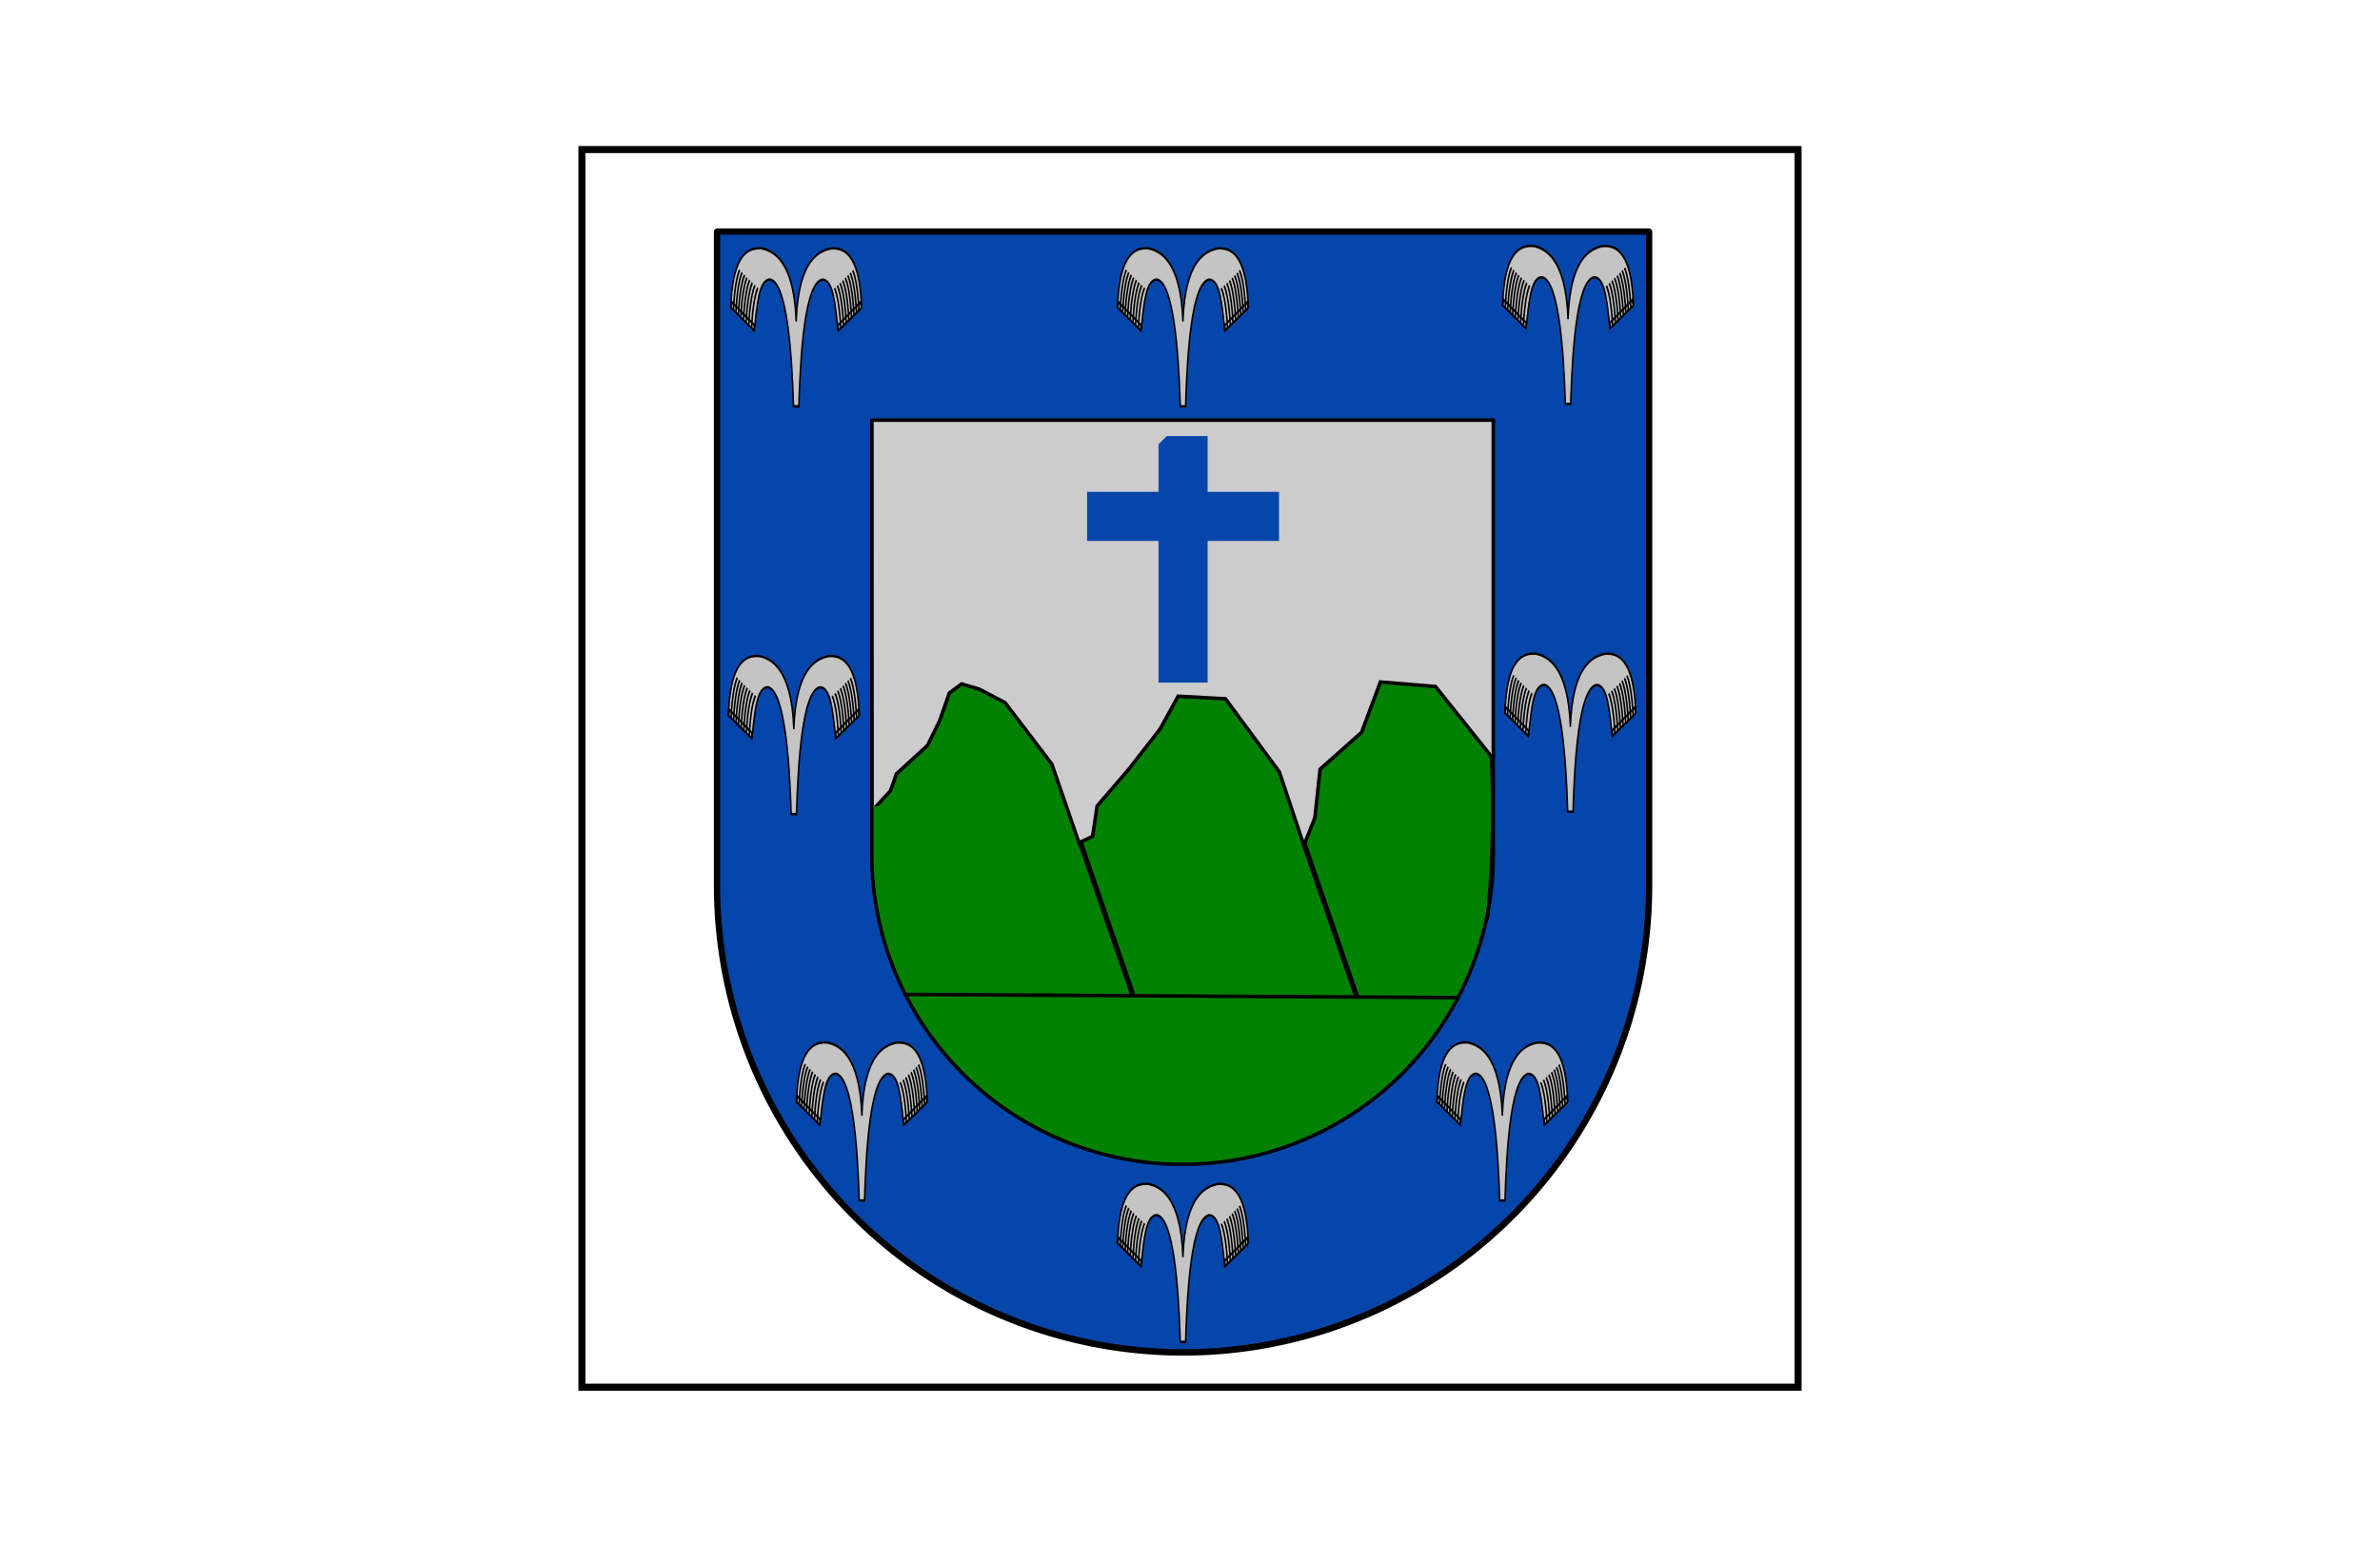 <svg xmlns="http://www.w3.org/2000/svg" xmlns:xlink="http://www.w3.org/1999/xlink" width="2072" height="1362" xmlns:v="https://vecta.io/nano"><rect width="100%" height="100%" fill="#333333" stroke="none"/><style><![CDATA[.B{stroke:#000}.C{stroke-width:2}.D{fill:#c4c4c4}.E{stroke-opacity:NaN}.F{fill:none}.G{stroke-linejoin:round}.H{fill:#028102}.I{fill:#0646aa}.J{stroke-width:.5}]]></style><g stroke="null"><path fill="#fff" stroke-width=".831" d="M-116-9h2491.256v1425.152H-116z" class="G"/><path d="M506.63 130.216H1565.37V1207.78H506.63z" stroke-width="6.136" class="F"/><g transform="matrix(6.129 0 0 6.143 -445.172 -153.561)"><g class="B"><path d="M174.536 57.882v92.604a66.146 66.146 0 0 0 132.292 0 66.146 66.146 0 0 0 0-.126v-92.48H174.536h0z" fill="#ccc" class="G"/><path d="M175.376 161.446c3.92 28.006 33.546 54.152 66.158 54.83 34.16.71 60.314-26.81 64.37-54.596l-130.528-.234z" stroke-width=".268" class="H"/></g><path stroke="none" d="M174.682 58.014l.083 95.847c1.018 28.67 22.958 54.85 50.98 60.905 25.924 6.316 54.95-5.035 69.583-27.418 8.763-12.518 11.992-28.007 11.27-43.087V58.014H174.682zm22.042 26.46h87.856v57.45c.48 10.045-1.67 20.37-7.507 28.708-9.745 14.91-29.07 22.464-46.334 18.257-18.663-4.033-33.28-21.476-33.957-40.573l-.058-63.84z" fill-rule="evenodd" class="I"/><g transform="matrix(.113 0 0 .168 190.784 -70.101)" class="C D"><use xlink:href="#B" class="B"/><path d="M359.3 825.56l1.35-4.55 28.15 19.385-.506 4.55L359.3 825.56z"/><use xlink:href="#C"/><g class="B"><use xlink:href="#D"/><use xlink:href="#D" x="3.099" y="2.144"/><use xlink:href="#D" x="6.198" y="4.29"/><use xlink:href="#D" x="9.297" y="6.435"/><use xlink:href="#D" x="12.634" y="8.58"/><use xlink:href="#D" x="15.982" y="10.726"/><use xlink:href="#D" x="19.309" y="12.872"/><use xlink:href="#D" x="22.885" y="15.017"/></g><g transform="matrix(-1 0 0 1 -1231.684 .336)" class="B"><use xlink:href="#D" x="-2114.496"/><use xlink:href="#D" x="-2111.398" y="2.144"/><use xlink:href="#D" x="-2108.298" y="4.29"/><use xlink:href="#D" x="-2105.198" y="6.435"/><use xlink:href="#D" x="-2101.861" y="8.58"/><use xlink:href="#D" x="-2098.524" y="10.726"/><use xlink:href="#D" x="-2095.186" y="12.872"/><use xlink:href="#D" x="-2091.611" y="15.017"/></g></g><path stroke="#0646aa" d="M239.197 88.803v7.9H229.05v2.962h10.148v20.077h2.97V99.664h10.148v-2.962h-10.148v-7.9h-2.97z" stroke-width="4" class="F"/><g stroke="#009c01"><path d="M233.127 161.703l-2.452-.623-1.265-1.41.633-3.034.843-1.41-1.265-3.528-3.628-6.396 1.46-.585 2.45 3.947 2.4 3.316.07 3.175-1.195 3.528 4.117 2.98-2.157.04z" stroke-width=".147"/><path d="M257.05 144.597l-.8 1.635 1.025 1.806 4.453 5.443 1.565 1.025-1.943 1.855.378 3.613.838.39 1.24.574-.108.89 2.537-.012-1.525-1.904-1.403-.22.12-2.624 1.7-.195-1.08-3.124-5.235-5.6-.62-3.198-.172-.165-.395.85-.33-.897-.125-.22-.11.067z" stroke-width=".151"/></g><g class="B"><g class="J"><path d="M199.64 165.925l-.967-3.43-1.58-9.613-.222-13.356 2.264-2.47.83-2.38 4.42-4.027 1.75-3.57 1.348-3.864 1.75-1.28 2.486.732 3.683 1.922 6.63 8.695 3.867 11.167 1.933-.915.644-4.302 4.42-5.126 4.51-5.766 2.578-4.668 6.72.366 7.642 10.343 3.5 10.434 1.565-3.936.737-6.865 5.892-5.217 2.67-7.14 7.826.64 7.918 9.885c.47 7.755.158 15.873-.618 24.206l-1.876 10.02-82.316-.484z" class="H"/><path transform="rotate(340.951 229.764 155.036)" d="M229.644 143.758h.238v22.556h-.238z" class="F"/></g><path d="M174.536 57.86v92.604a66.146 66.146 0 0 0 132.292 0 66.146 66.146 0 0 0 0-.126V57.86H174.536z" stroke-width=".794" class="F G"/><path transform="rotate(340.951 261.595 155.369)" d="M261.476 144.09h.238v22.556h-.238z" class="F J"/></g><g stroke="none"><path d="M197.224 168.4l5.398.315-6.998-15.117 1.6 14.802zm86.16-1.212l-3.954.28 5.125-13.373-1.17 13.094z" class="I"/><path d="M195.684 139.27h4.25v19.246h-4.25z" class="H"/><path d="M195.293 139.128h1.1l-.123 6.6.37 4.627.74 5.552 1.234 4.318-3.023-.37-.308-3.023v-17.705z" class="I"/></g><g class="B F J"><path d="M196.465 84.542v61.534a44.141 43.953 0 0 0 44.141 43.953 44.141 43.953 0 0 0 44.141-43.953 44.141 43.953 0 0 0 0-.083v-61.45h-88.28z" class="G"/><path transform="rotate(269.718 236.917 111.729)" d="M226.95 111.635h19.933v.187H226.95z" class="E"/><path transform="rotate(270.129 254.604 98.261)" d="M250.885 98.167h7.436v.187h-7.436z" class="E"/><path d="M236.817 101.922h-10.05v-.187h10.05z" class="E"/><path transform="rotate(269.718 244.353 111.729)" d="M234.386 111.635h19.933v.187h-19.933z" class="E"/><path transform="rotate(269.718 244.26 90.768)" d="M240.516 90.674h7.487v.187h-7.487z" class="E"/><path d="M237.418 121.508h6.687v.187h-6.687z" class="E"/><path transform="rotate(269.718 236.885 90.768)" d="M233.142 90.674h7.487v.187h-7.487z" class="E"/><path d="M254.628 101.985h-10.05v-.187h10.05zM236.73 86.45h7.624v.187h-7.624zm.15 8.1h-10.05v-.187h10.05zm17.82 0h-10.3v-.187h10.3z" class="E"/><path transform="rotate(270.129 226.795 98.136)" d="M223.077 98.042h7.436v.187h-7.436z" class="E"/></g><g transform="matrix(.113 0 0 .168 190.784 -70.101)" class="C D"><use xlink:href="#B" x="-489.11" y="343.957" class="B"/><use xlink:href="#E"/><use xlink:href="#C" x="-489.109" y="343.958"/><g class="B"><use xlink:href="#D" x="-489.11" y="343.957"/><use xlink:href="#D" x="-486.011" y="346.102"/><use xlink:href="#D" x="-482.911" y="348.248"/><use xlink:href="#D" x="-479.812" y="350.393"/><use xlink:href="#D" x="-476.475" y="352.54"/><use xlink:href="#D" x="-473.138" y="354.684"/><use xlink:href="#D" x="-469.8" y="356.83"/><use xlink:href="#D" x="-466.224" y="358.975"/></g><g transform="matrix(-1 0 0 1 -1231.684 .336)" class="B"><use xlink:href="#D" x="-1625.388" y="343.957"/><use xlink:href="#D" x="-1622.288" y="346.102"/><use xlink:href="#D" x="-1619.188" y="348.248"/><use xlink:href="#D" x="-1616.09" y="350.393"/><use xlink:href="#D" x="-1612.752" y="352.54"/><use xlink:href="#D" x="-1609.415" y="354.684"/><use xlink:href="#D" x="-1606.078" y="356.83"/><use xlink:href="#D" x="-1602.501" y="358.975"/></g><use xlink:href="#B" x="-403.589" y="670.022" class="B"/><use xlink:href="#E" x="85.522" y="326.065"/><use xlink:href="#C" x="-403.589" y="670.022"/><g class="B"><use xlink:href="#D" x="-403.588" y="670.02"/><use xlink:href="#D" x="-400.49" y="672.167"/><use xlink:href="#D" x="-397.391" y="674.312"/><use xlink:href="#D" x="-394.292" y="676.458"/><use xlink:href="#D" x="-390.954" y="678.603"/><use xlink:href="#D" x="-387.618" y="680.75"/><use xlink:href="#D" x="-384.278" y="682.894"/><use xlink:href="#D" x="-380.703" y="685.04"/></g><g transform="matrix(-1 0 0 1 -1231.684 .336)" class="B"><use xlink:href="#D" x="-1710.918" y="670.02"/><use xlink:href="#D" x="-1707.818" y="672.167"/><use xlink:href="#D" x="-1704.708" y="674.312"/><use xlink:href="#D" x="-1701.61" y="676.458"/><use xlink:href="#D" x="-1698.273" y="678.603"/><use xlink:href="#D" x="-1694.935" y="680.75"/><use xlink:href="#D" x="-1691.598" y="682.894"/><use xlink:href="#D" x="-1688.022" y="685.04"/></g><use xlink:href="#B" x="487.004" y="341.97" class="B"/><use xlink:href="#E" x="976.115" y="-1.988"/><use xlink:href="#C" x="487.004" y="341.96"/><g class="B"><use xlink:href="#D" x="487.004" y="341.97"/><use xlink:href="#D" x="490.102" y="344.114"/><use xlink:href="#D" x="493.202" y="346.26"/><use xlink:href="#D" x="496.302" y="348.405"/><use xlink:href="#D" x="499.639" y="350.55"/><use xlink:href="#D" x="502.976" y="352.696"/><use xlink:href="#D" x="506.314" y="354.842"/><use xlink:href="#D" x="509.89" y="356.987"/></g><g transform="matrix(-1 0 0 1 -1231.684 .336)" class="B"><use xlink:href="#D" x="-2601.501" y="341.97"/><use xlink:href="#D" x="-2598.402" y="344.114"/><use xlink:href="#D" x="-2595.302" y="346.26"/><use xlink:href="#D" x="-2592.203" y="348.405"/><use xlink:href="#D" x="-2588.866" y="350.55"/><use xlink:href="#D" x="-2585.518" y="352.696"/><use xlink:href="#D" x="-2582.191" y="354.842"/><use xlink:href="#D" x="-2578.615" y="356.987"/></g><use xlink:href="#B" y="789.314" class="B"/><use xlink:href="#E" x="489.12" y="445.357"/><use xlink:href="#C" y="789.314"/><g class="B"><use xlink:href="#D" y="789.313"/><use xlink:href="#D" x="3.099" y="791.46"/><use xlink:href="#D" x="6.198" y="793.604"/><use xlink:href="#D" x="9.297" y="795.76"/><use xlink:href="#D" x="12.634" y="797.895"/><use xlink:href="#D" x="15.982" y="800.04"/><use xlink:href="#D" x="19.309" y="802.186"/><use xlink:href="#D" x="22.885" y="804.332"/></g><g transform="matrix(-1 0 0 1 -1231.684 .336)" class="B"><use xlink:href="#D" x="-2114.496" y="789.313"/><use xlink:href="#D" x="-2111.398" y="791.46"/><use xlink:href="#D" x="-2108.298" y="793.604"/><use xlink:href="#D" x="-2105.198" y="795.76"/><use xlink:href="#D" x="-2101.861" y="797.895"/><use xlink:href="#D" x="-2098.524" y="800.04"/><use xlink:href="#D" x="-2095.188" y="802.186"/><use xlink:href="#D" x="-2091.611" y="804.332"/></g><use xlink:href="#B" x="401.483" y="670.022" class="B"/><use xlink:href="#E" x="890.594" y="326.065"/><use xlink:href="#C" x="401.484" y="670.022"/><g class="B"><use xlink:href="#D" x="401.482" y="670.02"/><use xlink:href="#D" x="404.582" y="672.167"/><use xlink:href="#D" x="407.682" y="674.312"/><use xlink:href="#D" x="410.782" y="676.458"/><use xlink:href="#D" x="414.118" y="678.603"/><use xlink:href="#D" x="417.456" y="680.75"/><use xlink:href="#D" x="420.792" y="682.894"/><use xlink:href="#D" x="424.369" y="685.04"/></g><g transform="matrix(-1 0 0 1 -1231.684 .336)" class="B"><use xlink:href="#D" x="-2515.98" y="670.02"/><use xlink:href="#D" x="-2512.881" y="672.167"/><use xlink:href="#D" x="-2509.782" y="674.312"/><use xlink:href="#D" x="-2506.683" y="676.458"/><use xlink:href="#D" x="-2503.345" y="678.603"/><use xlink:href="#D" x="-2500.018" y="680.75"/><use xlink:href="#D" x="-2496.67" y="682.894"/><use xlink:href="#D" x="-2493.094" y="685.04"/></g><use xlink:href="#B" x="484.055" y="-1.988" class="B"/><use xlink:href="#E" x="973.166" y="-345.946"/><use xlink:href="#C" x="484.055" y="-1.988"/><g class="B"><use xlink:href="#D" x="484.055" y="-1.99"/><use xlink:href="#D" x="487.154" y="0.156"/><use xlink:href="#D" x="490.252" y="2.302"/><use xlink:href="#D" x="493.352" y="4.447"/><use xlink:href="#D" x="496.69" y="6.593"/><use xlink:href="#D" x="500.027" y="8.738"/><use xlink:href="#D" x="503.365" y="10.884"/><use xlink:href="#D" x="506.942" y="13.03"/></g><g transform="matrix(-1 0 0 1 -1231.684 .336)" class="B"><use xlink:href="#D" x="-2598.552" y="-1.99"/><use xlink:href="#D" x="-2595.453" y="0.156"/><use xlink:href="#D" x="-2592.353" y="2.302"/><use xlink:href="#D" x="-2589.254" y="4.447"/><use xlink:href="#D" x="-2585.918" y="6.593"/><use xlink:href="#D" x="-2582.578" y="8.738"/><use xlink:href="#D" x="-2579.242" y="10.884"/><use xlink:href="#D" x="-2575.666" y="13.03"/></g><path d="M-44.748 836.333c-2.928-50.76-29.054-58.665-43.154-60.713-28.726-1.898-37.185 19.85-39.108 49.222l29.668 19.554c3.44-20.26 5.53-43.01 20.228-42.48 20.533 3.48 26.915 60.578 28.994 106.872l3.54.04 3.203.018c2.08-46.294 7.786-103.055 28.994-106.872 14.7-.53 16.79 22.22 20.228 42.48L37.513 824.9C35.6 795.527 27.13 773.78-1.595 775.677c-15.11 2.386-40.225 9.896-43.154 60.656h0z" class="B"/><use xlink:href="#E" x="2.95" y="-343.958"/><use xlink:href="#C" x="-486.16"/><g class="B"><use xlink:href="#D" x="-486.161"/><use xlink:href="#D" x="-483.061" y="2.144"/><use xlink:href="#D" x="-479.962" y="4.29"/><use xlink:href="#D" x="-476.863" y="6.435"/><use xlink:href="#D" x="-473.526" y="8.58"/><use xlink:href="#D" x="-470.188" y="10.726"/><use xlink:href="#D" x="-466.851" y="12.872"/><use xlink:href="#D" x="-463.275" y="15.017"/></g><g transform="matrix(-1 0 0 1 -1231.684 .336)" class="B"><use xlink:href="#D" x="-1628.336"/><use xlink:href="#D" x="-1625.238" y="2.144"/><use xlink:href="#D" x="-1622.138" y="4.29"/><use xlink:href="#D" x="-1619.038" y="6.435"/><use xlink:href="#D" x="-1615.701" y="8.58"/><use xlink:href="#D" x="-1612.364" y="10.726"/><use xlink:href="#D" x="-1609.026" y="12.872"/><use xlink:href="#D" x="-1605.45" y="15.017"/></g></g></g></g><defs ><path id="B" d="M441.412 836.333c-2.928-50.76-29.054-58.665-43.154-60.713-28.726-1.898-37.185 19.85-39.108 49.222l29.668 19.554c3.44-20.26 5.53-43.01 20.228-42.48 20.533 3.48 26.915 60.578 28.994 106.872l3.54.04 3.203.018c2.08-46.294 7.786-103.055 28.994-106.872 14.7-.53 16.79 22.22 20.228 42.48l29.668-19.554c-1.923-29.372-10.382-51.12-39.108-49.222-15.11 2.386-40.225 9.896-43.154 60.656h0z"/><path id="C" d="M523.463 825.94l-1.35-4.91-28.15 19.385.506 4.55 28.994-19.028z"/><path id="D" d="M362.518 827.44c1.368-19.105 4.986-29.32 7.77-33.616"/><path id="E" d="M-129.82 1169.518l1.35-4.55 28.15 19.385-.506 4.55-28.994-19.385z"/></defs></svg>